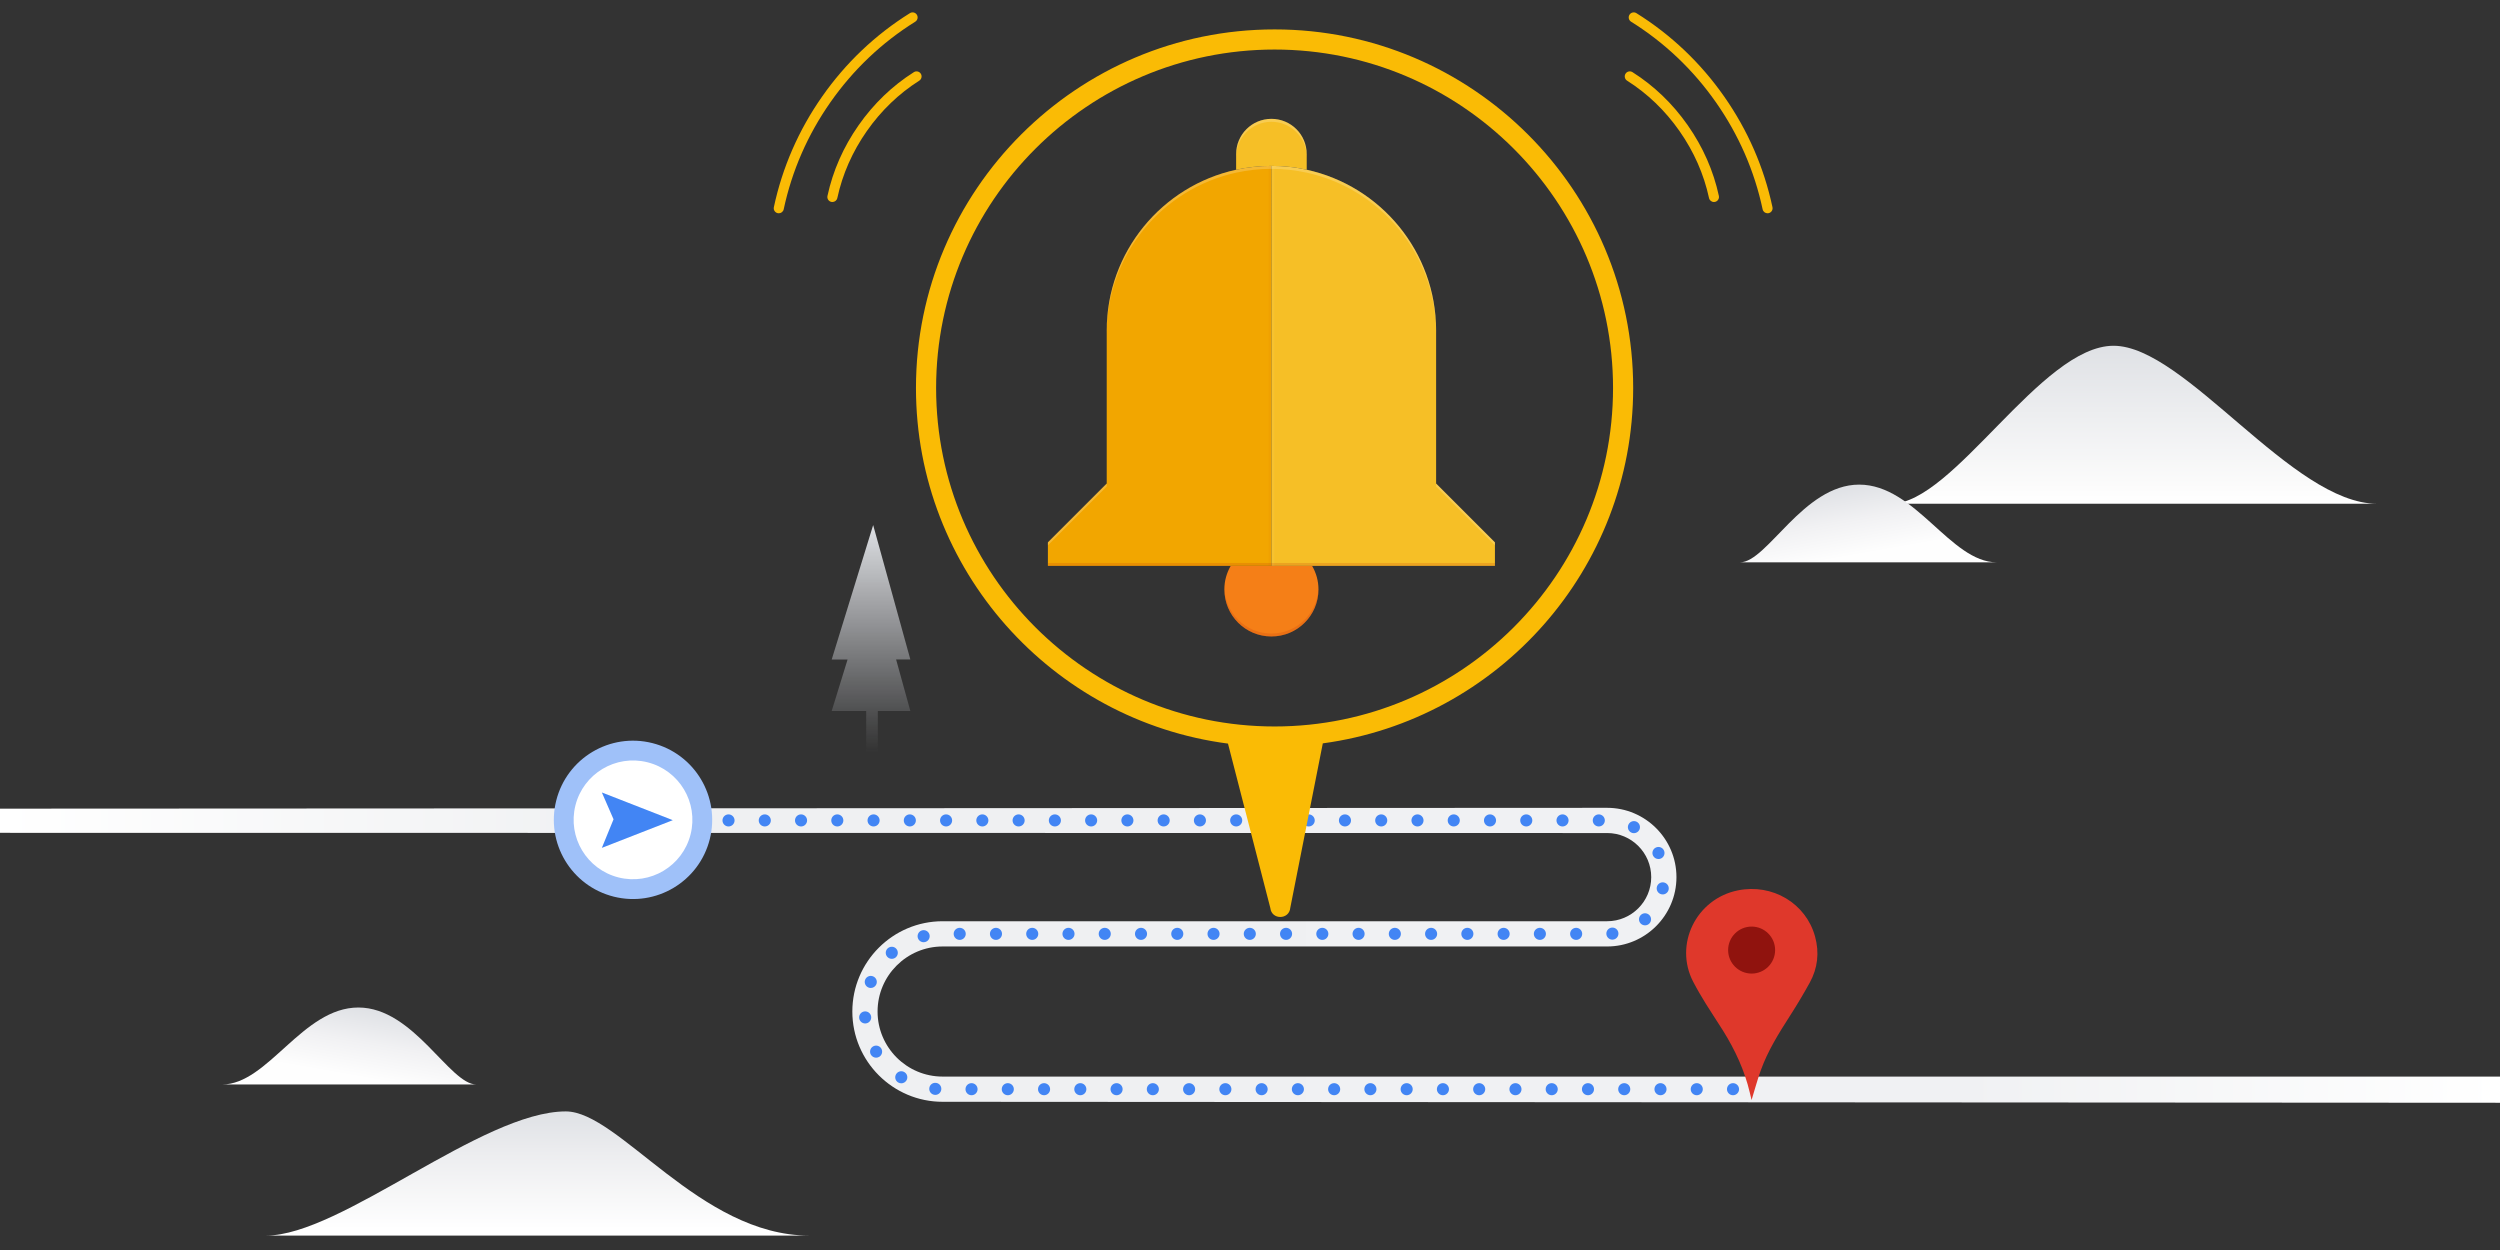 <?xml version="1.0" encoding="utf-8"?>
<!-- Generator: Adobe Illustrator 23.0.1, SVG Export Plug-In . SVG Version: 6.00 Build 0)  -->
<svg version="1.1" id="Layer_1" xmlns="http://www.w3.org/2000/svg" xmlns:xlink="http://www.w3.org/1999/xlink" x="0px" y="0px"
	 width="360px" height="180px" viewBox="0 0 360 180" enable-background="new 0 0 360 180" xml:space="preserve">
<rect x="0" y="0" width="360" height="180" fill="#333333" stroke="none"/>
<linearGradient id="SVGID_1_" gradientUnits="userSpaceOnUse" x1="2308.409" y1="72.537" x2="2308.409" y2="49.791" gradientTransform="matrix(-1 0 0 1 2615.721 0)">
	<stop  offset="0" style="stop-color:#FFFFFF"/>
	<stop  offset="0.125" style="stop-color:#FBFBFB"/>
	<stop  offset="1" style="stop-color:#DFE1E5"/>
</linearGradient>
<path fill="url(#SVGID_1_)" d="M342.293,72.537c-12.217,0-27.626-22.747-37.941-22.747c-10.461,0-23.025,22.747-32.021,22.747"/>
<linearGradient id="SVGID_2_" gradientUnits="userSpaceOnUse" x1="2346.113" y1="84.135" x2="2348.648" y2="69.764" gradientTransform="matrix(-1 0 0 1 2615.721 0)">
	<stop  offset="0.308" style="stop-color:#FEFEFE"/>
	<stop  offset="0.659" style="stop-color:#F1F1F3"/>
	<stop  offset="1" style="stop-color:#DFE1E5"/>
</linearGradient>
<path fill="url(#SVGID_2_)" d="M287.531,80.974c-6.671,0-11.69-11.189-19.813-11.189c-8.039,0-13.252,11.189-17.148,11.189"/>
<linearGradient id="SVGID_3_" gradientUnits="userSpaceOnUse" x1="49.738" y1="159.295" x2="52.248" y2="145.06">
	<stop  offset="0.308" style="stop-color:#FEFEFE"/>
	<stop  offset="0.659" style="stop-color:#F1F1F3"/>
	<stop  offset="1" style="stop-color:#DFE1E5"/>
</linearGradient>
<path fill="url(#SVGID_3_)" d="M31.985,156.164c6.607,0,11.579-11.083,19.625-11.083c7.963,0,13.126,11.083,16.986,11.083"/>
<linearGradient id="SVGID_4_" gradientUnits="userSpaceOnUse" x1="77.421" y1="177.923" x2="77.421" y2="160.043">
	<stop  offset="0.052" style="stop-color:#FFFFFF"/>
	<stop  offset="0.663" style="stop-color:#ECEDEF"/>
	<stop  offset="1" style="stop-color:#DFE1E5"/>
</linearGradient>
<path fill="url(#SVGID_4_)" d="M38.322,177.923c10.783,0,31.09-17.88,43.154-17.88c7.649,0,19.315,17.88,35.043,17.88"/>
<g>
	<linearGradient id="SVGID_5_" gradientUnits="userSpaceOnUse" x1="0" y1="137.562" x2="360" y2="137.562">
		<stop  offset="0" style="stop-color:#FFFFFF"/>
		<stop  offset="0.259" style="stop-color:#EFF0F2"/>
		<stop  offset="0.786" style="stop-color:#F0F1F3"/>
		<stop  offset="1" style="stop-color:#FFFFFF"/>
	</linearGradient>
	<path fill="url(#SVGID_5_)" d="M360,158.799l-224.262-0.14c-7.169,0-13.001-5.832-13.001-13.001c0-7.168,5.832-13,13.001-13h95.688
		c3.501,0,6.35-2.849,6.35-6.35c0-3.501-2.849-6.35-6.35-6.35L0,119.928v-3.481l231.426-0.121c5.504,0,9.983,4.478,9.983,9.983
		c0,5.504-4.478,9.983-9.983,9.983h-95.688c-5.166,0-9.368,4.203-9.368,9.368c0,5.166,4.203,9.368,9.368,9.368L360,155.028V158.799z
		"/>
</g>
<g>
	<path fill="#4285F4" d="M248.684,156.844c0-0.482,0.389-0.87,0.87-0.87l0,0c0.479,0,0.87,0.389,0.87,0.87l0,0
		c0,0.479-0.392,0.87-0.87,0.87l0,0C249.073,157.714,248.684,157.323,248.684,156.844z M243.463,156.844
		c0-0.482,0.389-0.87,0.87-0.87l0,0c0.479,0,0.87,0.389,0.87,0.87l0,0c0,0.479-0.392,0.87-0.87,0.87l0,0
		C243.851,157.714,243.463,157.323,243.463,156.844z M238.241,156.844c0-0.482,0.389-0.87,0.87-0.87l0,0
		c0.479,0,0.87,0.389,0.87,0.87l0,0c0,0.479-0.392,0.87-0.87,0.87l0,0C238.63,157.714,238.241,157.323,238.241,156.844z
		 M233.019,156.844c0-0.482,0.389-0.87,0.87-0.87l0,0c0.479,0,0.87,0.389,0.87,0.87l0,0c0,0.479-0.392,0.87-0.87,0.87l0,0
		C233.408,157.714,233.019,157.323,233.019,156.844z M227.798,156.844c0-0.482,0.389-0.87,0.87-0.87l0,0
		c0.479,0,0.87,0.389,0.87,0.87l0,0c0,0.479-0.392,0.87-0.87,0.87l0,0C228.186,157.714,227.798,157.323,227.798,156.844z
		 M222.576,156.844c0-0.482,0.389-0.87,0.87-0.87l0,0c0.479,0,0.87,0.389,0.87,0.87l0,0c0,0.479-0.392,0.87-0.87,0.87l0,0
		C222.965,157.714,222.576,157.323,222.576,156.844z M217.355,156.844c0-0.482,0.389-0.87,0.87-0.87l0,0
		c0.479,0,0.87,0.389,0.87,0.87l0,0c0,0.479-0.392,0.87-0.87,0.87l0,0C217.743,157.714,217.355,157.323,217.355,156.844z
		 M212.133,156.844c0-0.482,0.389-0.87,0.87-0.87l0,0c0.479,0,0.87,0.389,0.87,0.87l0,0c0,0.479-0.392,0.87-0.87,0.87l0,0
		C212.522,157.714,212.133,157.323,212.133,156.844z M206.911,156.844c0-0.482,0.389-0.87,0.87-0.87l0,0
		c0.479,0,0.87,0.389,0.87,0.87l0,0c0,0.479-0.392,0.87-0.87,0.87l0,0C207.3,157.714,206.911,157.323,206.911,156.844z
		 M201.69,156.844c0-0.482,0.389-0.87,0.87-0.87l0,0c0.479,0,0.87,0.389,0.87,0.87l0,0c0,0.479-0.392,0.87-0.87,0.87l0,0
		C202.078,157.714,201.69,157.323,201.69,156.844z M196.468,156.844c0-0.482,0.389-0.87,0.87-0.87l0,0c0.479,0,0.87,0.389,0.87,0.87
		l0,0c0,0.479-0.392,0.87-0.87,0.87l0,0C196.857,157.714,196.468,157.323,196.468,156.844z M191.247,156.844
		c0-0.482,0.389-0.87,0.87-0.87l0,0c0.479,0,0.87,0.389,0.87,0.87l0,0c0,0.479-0.392,0.87-0.87,0.87l0,0
		C191.635,157.714,191.247,157.323,191.247,156.844z M186.025,156.844c0-0.482,0.389-0.87,0.87-0.87l0,0
		c0.479,0,0.87,0.389,0.87,0.87l0,0c0,0.479-0.392,0.87-0.87,0.87l0,0C186.414,157.714,186.025,157.323,186.025,156.844z
		 M180.803,156.844c0-0.482,0.389-0.87,0.87-0.87l0,0c0.479,0,0.87,0.389,0.87,0.87l0,0c0,0.479-0.392,0.87-0.87,0.87l0,0
		C181.192,157.714,180.803,157.323,180.803,156.844z M175.582,156.844c0-0.482,0.389-0.87,0.87-0.87l0,0
		c0.479,0,0.87,0.389,0.87,0.87l0,0c0,0.479-0.392,0.87-0.87,0.87l0,0C175.971,157.714,175.582,157.323,175.582,156.844z
		 M170.36,156.844c0-0.482,0.389-0.87,0.87-0.87l0,0c0.481,0,0.87,0.389,0.87,0.87l0,0c0,0.479-0.389,0.87-0.87,0.87l0,0
		C170.749,157.714,170.36,157.323,170.36,156.844z M165.139,156.844c0-0.482,0.389-0.87,0.87-0.87l0,0c0.479,0,0.87,0.389,0.87,0.87
		l0,0c0,0.479-0.392,0.87-0.87,0.87l0,0C165.527,157.714,165.139,157.323,165.139,156.844z M159.917,156.844
		c0-0.482,0.389-0.87,0.87-0.87l0,0c0.479,0,0.87,0.389,0.87,0.87l0,0c0,0.479-0.392,0.87-0.87,0.87l0,0
		C160.306,157.714,159.917,157.323,159.917,156.844z M154.696,156.844c0-0.482,0.389-0.87,0.87-0.87l0,0
		c0.481,0,0.87,0.389,0.87,0.87l0,0c0,0.479-0.389,0.87-0.87,0.87l0,0C155.084,157.714,154.696,157.323,154.696,156.844z
		 M149.474,156.844c0-0.482,0.389-0.87,0.87-0.87l0,0c0.479,0,0.87,0.389,0.87,0.87l0,0c0,0.479-0.392,0.87-0.87,0.87l0,0
		C149.863,157.714,149.474,157.323,149.474,156.844z M144.252,156.844c0-0.482,0.389-0.87,0.87-0.87l0,0
		c0.481,0,0.87,0.389,0.87,0.87l0,0c0,0.479-0.389,0.87-0.87,0.87l0,0C144.641,157.714,144.252,157.323,144.252,156.844z
		 M139.031,156.844c0-0.482,0.389-0.87,0.87-0.87l0,0c0.481,0,0.87,0.389,0.87,0.87l0,0c0,0.479-0.389,0.87-0.87,0.87l0,0
		C139.419,157.714,139.031,157.323,139.031,156.844z M134.598,157.659c-0.476-0.043-0.83-0.47-0.783-0.948l0,0
		c0.043-0.479,0.467-0.83,0.946-0.783l0,0l0,0l0,0c0.479,0.044,0.833,0.467,0.786,0.946l0,0c-0.041,0.453-0.421,0.792-0.864,0.792
		l0,0C134.653,157.665,134.627,157.662,134.598,157.659z M129.319,155.864L129.319,155.864c-0.406-0.255-0.528-0.792-0.27-1.198l0,0
		c0.255-0.409,0.792-0.531,1.198-0.273l0,0c0.409,0.255,0.531,0.792,0.273,1.198l0,0c-0.165,0.264-0.447,0.406-0.737,0.406l0,0
		C129.623,155.997,129.464,155.954,129.319,155.864z M125.414,151.887c-0.246-0.412-0.116-0.946,0.296-1.195l0,0
		c0.412-0.25,0.946-0.116,1.195,0.293l0,0c0.247,0.412,0.116,0.949-0.296,1.198l0,0c-0.139,0.084-0.296,0.125-0.45,0.125l0,0
		C125.866,152.307,125.579,152.156,125.414,151.887z M123.717,146.575v-0.003c-0.035-0.478,0.325-0.896,0.804-0.931l0,0
		c0.479-0.035,0.896,0.322,0.934,0.804l0,0c0,0,0,0,0-0.003l0,0c0.035,0.482-0.325,0.899-0.804,0.934l0,0
		c-0.023,0.003-0.046,0.003-0.067,0.003l0,0C124.135,147.379,123.752,147.03,123.717,146.575z M125.06,142.203
		c-0.444-0.183-0.656-0.69-0.473-1.134v-0.003c0.186-0.444,0.693-0.656,1.137-0.47l0,0c0.444,0.183,0.656,0.69,0.473,1.134l0,0l0,0
		l0,0c-0.139,0.336-0.461,0.539-0.804,0.539l0,0C125.283,142.27,125.17,142.25,125.06,142.203z M127.761,137.774
		c-0.316-0.365-0.278-0.914,0.087-1.23l0,0c0.363-0.313,0.914-0.276,1.227,0.09l0,0c0.313,0.363,0.276,0.911-0.087,1.227l0,0
		c-0.165,0.142-0.368,0.212-0.572,0.212l0,0C128.173,138.073,127.932,137.971,127.761,137.774z M132.158,135.024
		c-0.116-0.467,0.168-0.94,0.632-1.056l0,0c0.467-0.119,0.94,0.165,1.059,0.629l0,0c0.116,0.467-0.168,0.94-0.632,1.056l0,0
		c-0.073,0.02-0.142,0.029-0.215,0.029l0,0C132.614,135.679,132.26,135.418,132.158,135.024z M226.095,134.475
		c0-0.481,0.389-0.87,0.87-0.87l0,0c0.479,0,0.87,0.389,0.87,0.87l0,0c0,0.479-0.392,0.87-0.87,0.87l0,0
		C226.484,135.346,226.095,134.954,226.095,134.475z M220.873,134.475c0-0.481,0.389-0.87,0.87-0.87l0,0
		c0.479,0,0.87,0.389,0.87,0.87l0,0c0,0.479-0.391,0.87-0.87,0.87l0,0C221.262,135.346,220.873,134.954,220.873,134.475z
		 M215.652,134.475c0-0.481,0.389-0.87,0.87-0.87l0,0c0.479,0,0.87,0.389,0.87,0.87l0,0c0,0.479-0.392,0.87-0.87,0.87l0,0
		C216.041,135.346,215.652,134.954,215.652,134.475z M210.43,134.475c0-0.481,0.389-0.87,0.87-0.87l0,0
		c0.479,0,0.87,0.389,0.87,0.87l0,0c0,0.479-0.391,0.87-0.87,0.87l0,0C210.819,135.346,210.43,134.954,210.43,134.475z
		 M205.209,134.475c0-0.481,0.389-0.87,0.87-0.87l0,0c0.479,0,0.87,0.389,0.87,0.87l0,0c0,0.479-0.392,0.87-0.87,0.87l0,0
		C205.597,135.346,205.209,134.954,205.209,134.475z M199.987,134.475c0-0.481,0.389-0.87,0.87-0.87l0,0
		c0.479,0,0.87,0.389,0.87,0.87l0,0c0,0.479-0.391,0.87-0.87,0.87l0,0C200.376,135.346,199.987,134.954,199.987,134.475z
		 M194.765,134.475c0-0.481,0.389-0.87,0.87-0.87l0,0c0.479,0,0.87,0.389,0.87,0.87l0,0c0,0.479-0.392,0.87-0.87,0.87l0,0
		C195.154,135.346,194.765,134.954,194.765,134.475z M189.544,134.475c0-0.481,0.389-0.87,0.87-0.87l0,0
		c0.479,0,0.87,0.389,0.87,0.87l0,0c0,0.479-0.391,0.87-0.87,0.87l0,0C189.933,135.346,189.544,134.954,189.544,134.475z
		 M184.322,134.475c0-0.481,0.389-0.87,0.87-0.87l0,0c0.479,0,0.87,0.389,0.87,0.87l0,0c0,0.479-0.392,0.87-0.87,0.87l0,0
		C184.711,135.346,184.322,134.954,184.322,134.475z M179.101,134.475c0-0.481,0.389-0.87,0.87-0.87l0,0
		c0.479,0,0.87,0.389,0.87,0.87l0,0c0,0.479-0.391,0.87-0.87,0.87l0,0C179.489,135.346,179.101,134.954,179.101,134.475z
		 M173.879,134.475c0-0.481,0.389-0.87,0.87-0.87l0,0c0.479,0,0.87,0.389,0.87,0.87l0,0c0,0.479-0.392,0.87-0.87,0.87l0,0
		C174.268,135.346,173.879,134.954,173.879,134.475z M168.658,134.475c0-0.481,0.389-0.87,0.87-0.87l0,0
		c0.479,0,0.87,0.389,0.87,0.87l0,0c0,0.479-0.392,0.87-0.87,0.87l0,0C169.046,135.346,168.658,134.954,168.658,134.475z
		 M163.436,134.475c0-0.481,0.389-0.87,0.87-0.87l0,0c0.479,0,0.87,0.389,0.87,0.87l0,0c0,0.479-0.392,0.87-0.87,0.87l0,0
		C163.825,135.346,163.436,134.954,163.436,134.475z M158.214,134.475c0-0.481,0.389-0.87,0.87-0.87l0,0
		c0.479,0,0.87,0.389,0.87,0.87l0,0c0,0.479-0.392,0.87-0.87,0.87l0,0C158.603,135.346,158.214,134.954,158.214,134.475z
		 M152.993,134.475c0-0.481,0.389-0.87,0.87-0.87l0,0c0.479,0,0.87,0.389,0.87,0.87l0,0c0,0.479-0.392,0.87-0.87,0.87l0,0
		C153.381,135.346,152.993,134.954,152.993,134.475z M147.771,134.475c0-0.481,0.389-0.87,0.87-0.87l0,0
		c0.479,0,0.87,0.389,0.87,0.87l0,0c0,0.479-0.392,0.87-0.87,0.87l0,0C148.16,135.346,147.771,134.954,147.771,134.475z
		 M142.55,134.475c0-0.481,0.389-0.87,0.87-0.87l0,0c0.479,0,0.87,0.389,0.87,0.87l0,0c0,0.479-0.392,0.87-0.87,0.87l0,0
		C142.938,135.346,142.55,134.954,142.55,134.475z M137.328,134.475c0-0.481,0.389-0.87,0.87-0.87l0,0c0.479,0,0.87,0.389,0.87,0.87
		l0,0c0,0.479-0.392,0.87-0.87,0.87l0,0C137.717,135.346,137.328,134.954,137.328,134.475z M231.317,134.519
		c-0.043-0.479,0.31-0.902,0.789-0.946h-0.003c0.479-0.044,0.905,0.307,0.949,0.786l0,0c0.044,0.478-0.308,0.902-0.786,0.946l0,0
		c-0.029,0.003-0.055,0.006-0.081,0.006l0,0C231.737,135.311,231.36,134.971,231.317,134.519z M236.236,132.964
		c-0.319-0.357-0.29-0.908,0.067-1.23l0,0c0.357-0.322,0.908-0.293,1.23,0.067l0,0c0.319,0.357,0.29,0.908-0.067,1.227l0,0
		c-0.165,0.151-0.374,0.223-0.58,0.223l0,0C236.645,133.251,236.411,133.155,236.236,132.964z M239.259,128.781
		c-0.47-0.096-0.775-0.554-0.679-1.027l0,0c0.093-0.47,0.551-0.775,1.024-0.682l0,0c0.47,0.096,0.775,0.554,0.682,1.027l0,0
		c-0.084,0.412-0.446,0.699-0.853,0.699l0,0C239.375,128.798,239.317,128.793,239.259,128.781z M238.032,123.203
		c-0.206-0.435-0.02-0.954,0.415-1.158l0,0c0.435-0.206,0.954-0.02,1.158,0.415l0,0c0.206,0.435,0.02,0.954-0.415,1.16l0,0
		c-0.119,0.055-0.247,0.081-0.371,0.081l0,0C238.493,123.702,238.18,123.519,238.032,123.203z M234.873,119.875
		c-0.424-0.229-0.583-0.754-0.354-1.178l0,0c0.226-0.424,0.754-0.583,1.178-0.357l0,0c0.424,0.229,0.583,0.757,0.354,1.18l0,0
		c-0.157,0.29-0.456,0.458-0.766,0.458l0,0C235.146,119.98,235.004,119.945,234.873,119.875z M229.356,118.141
		c0-0.479,0.389-0.87,0.87-0.87l0,0c0.479,0,0.87,0.392,0.87,0.87l0,0c0,0.482-0.392,0.87-0.87,0.87l0,0
		C229.744,119.011,229.356,118.622,229.356,118.141z M224.134,118.141c0-0.479,0.389-0.87,0.87-0.87l0,0
		c0.479,0,0.87,0.392,0.87,0.87l0,0c0,0.482-0.392,0.87-0.87,0.87l0,0C224.523,119.011,224.134,118.622,224.134,118.141z
		 M218.912,118.141c0-0.479,0.389-0.87,0.87-0.87l0,0c0.479,0,0.87,0.392,0.87,0.87l0,0c0,0.482-0.392,0.87-0.87,0.87l0,0
		C219.301,119.011,218.912,118.622,218.912,118.141z M213.691,118.141c0-0.479,0.389-0.87,0.87-0.87l0,0
		c0.479,0,0.87,0.392,0.87,0.87l0,0c0,0.482-0.391,0.87-0.87,0.87l0,0C214.079,119.011,213.691,118.622,213.691,118.141z
		 M208.469,118.141c0-0.479,0.389-0.87,0.87-0.87l0,0c0.479,0,0.87,0.392,0.87,0.87l0,0c0,0.482-0.392,0.87-0.87,0.87l0,0
		C208.858,119.011,208.469,118.622,208.469,118.141z M203.248,118.141c0-0.479,0.389-0.87,0.87-0.87l0,0
		c0.479,0,0.87,0.392,0.87,0.87l0,0c0,0.482-0.391,0.87-0.87,0.87l0,0C203.636,119.011,203.248,118.622,203.248,118.141z
		 M198.026,118.141c0-0.479,0.389-0.87,0.87-0.87l0,0c0.479,0,0.87,0.392,0.87,0.87l0,0c0,0.482-0.392,0.87-0.87,0.87l0,0
		C198.415,119.011,198.026,118.622,198.026,118.141z M192.804,118.141c0-0.479,0.389-0.87,0.87-0.87l0,0
		c0.479,0,0.87,0.392,0.87,0.87l0,0c0,0.482-0.391,0.87-0.87,0.87l0,0C193.193,119.011,192.804,118.622,192.804,118.141z
		 M187.583,118.141c0-0.479,0.389-0.87,0.87-0.87l0,0c0.479,0,0.87,0.392,0.87,0.87l0,0c0,0.482-0.392,0.87-0.87,0.87l0,0
		C187.971,119.011,187.583,118.622,187.583,118.141z M182.361,118.141c0-0.479,0.389-0.87,0.87-0.87l0,0
		c0.479,0,0.87,0.392,0.87,0.87l0,0c0,0.482-0.391,0.87-0.87,0.87l0,0C182.75,119.011,182.361,118.622,182.361,118.141z
		 M177.14,118.141c0-0.479,0.389-0.87,0.87-0.87l0,0c0.482,0,0.87,0.392,0.87,0.87l0,0c0,0.482-0.389,0.87-0.87,0.87l0,0
		C177.528,119.011,177.14,118.622,177.14,118.141z M171.918,118.141c0-0.479,0.389-0.87,0.87-0.87l0,0c0.479,0,0.87,0.392,0.87,0.87
		l0,0c0,0.482-0.391,0.87-0.87,0.87l0,0C172.307,119.011,171.918,118.622,171.918,118.141z M166.696,118.141
		c0-0.479,0.389-0.87,0.87-0.87l0,0c0.479,0,0.87,0.392,0.87,0.87l0,0c0,0.482-0.392,0.87-0.87,0.87l0,0
		C167.085,119.011,166.696,118.622,166.696,118.141z M161.475,118.141c0-0.479,0.389-0.87,0.87-0.87l0,0
		c0.482,0,0.87,0.392,0.87,0.87l0,0c0,0.482-0.389,0.87-0.87,0.87l0,0C161.864,119.011,161.475,118.622,161.475,118.141z
		 M156.253,118.141c0-0.479,0.389-0.87,0.87-0.87l0,0c0.479,0,0.87,0.392,0.87,0.87l0,0c0,0.482-0.392,0.87-0.87,0.87l0,0
		C156.642,119.011,156.253,118.622,156.253,118.141z M151.032,118.141c0-0.479,0.389-0.87,0.87-0.87l0,0
		c0.479,0,0.87,0.392,0.87,0.87l0,0c0,0.482-0.391,0.87-0.87,0.87l0,0C151.42,119.011,151.032,118.622,151.032,118.141z
		 M145.81,118.141c0-0.479,0.389-0.87,0.87-0.87l0,0c0.479,0,0.87,0.392,0.87,0.87l0,0c0,0.482-0.392,0.87-0.87,0.87l0,0
		C146.199,119.011,145.81,118.622,145.81,118.141z M140.588,118.141c0-0.479,0.389-0.87,0.87-0.87l0,0c0.479,0,0.87,0.392,0.87,0.87
		l0,0c0,0.482-0.392,0.87-0.87,0.87l0,0C140.977,119.011,140.588,118.622,140.588,118.141z M135.367,118.141
		c0-0.479,0.389-0.87,0.87-0.87l0,0c0.482,0,0.87,0.392,0.87,0.87l0,0c0,0.482-0.389,0.87-0.87,0.87l0,0
		C135.756,119.011,135.367,118.622,135.367,118.141z M130.145,118.141c0-0.479,0.389-0.87,0.87-0.87l0,0
		c0.479,0,0.87,0.392,0.87,0.87l0,0c0,0.482-0.392,0.87-0.87,0.87l0,0C130.534,119.011,130.145,118.622,130.145,118.141z
		 M124.924,118.141c0-0.479,0.389-0.87,0.87-0.87l0,0c0.479,0,0.87,0.392,0.87,0.87l0,0c0,0.482-0.392,0.87-0.87,0.87l0,0
		C125.312,119.011,124.924,118.622,124.924,118.141z M119.702,118.141c0-0.479,0.389-0.87,0.87-0.87l0,0
		c0.482,0,0.87,0.392,0.87,0.87l0,0c0,0.482-0.389,0.87-0.87,0.87l0,0C120.091,119.011,119.702,118.622,119.702,118.141z
		 M114.48,118.141c0-0.479,0.389-0.87,0.87-0.87l0,0c0.479,0,0.87,0.392,0.87,0.87l0,0c0,0.482-0.392,0.87-0.87,0.87l0,0
		C114.869,119.011,114.48,118.622,114.48,118.141z M109.259,118.141c0-0.479,0.389-0.87,0.87-0.87l0,0c0.479,0,0.87,0.392,0.87,0.87
		l0,0c0,0.482-0.392,0.87-0.87,0.87l0,0C109.648,119.011,109.259,118.622,109.259,118.141z M104.037,118.141
		c0-0.479,0.389-0.87,0.87-0.87l0,0c0.479,0,0.87,0.392,0.87,0.87l0,0c0,0.482-0.392,0.87-0.87,0.87l0,0
		C104.426,119.011,104.037,118.622,104.037,118.141z M98.816,118.141c0-0.479,0.389-0.87,0.87-0.87l0,0
		c0.479,0,0.87,0.392,0.87,0.87l0,0c0,0.482-0.392,0.87-0.87,0.87l0,0C99.205,119.011,98.816,118.622,98.816,118.141z"/>
</g>
<ellipse transform="matrix(0.244 -0.97 0.97 0.244 -45.645 177.646)" fill="#9FC1F9" cx="91.138" cy="118.104" rx="11.397" ry="11.398"/>
<ellipse transform="matrix(0.244 -0.97 0.97 0.244 -45.645 177.646)" fill="#FFFFFF" cx="91.138" cy="118.104" rx="8.548" ry="8.548"/>
<polygon fill="#4285F4" points="96.883,118.104 86.667,114.115 88.35,117.978 86.667,122.093 "/>
<path id="XMLID_12_" fill="#DF382B" d="M261.368,134.859c-1.314-4.784-6.133-7.653-11.115-6.645
	c-6.005,1.216-9.227,7.791-6.433,13.161c0.565,1.086,1.191,2.144,1.833,3.187c0.8,1.3,1.662,2.561,2.468,3.857
	c1.731,2.781,3.102,5.721,3.852,8.927c0.082,0.351,0.167,0.701,0.253,1.06c0.444-1.446,0.822-2.869,1.317-4.25
	c1.018-2.842,2.613-5.382,4.233-7.909c0.991-1.546,1.935-3.127,2.823-4.736C261.756,139.413,262.003,137.169,261.368,134.859z"/>
<circle id="XMLID_11_" fill="#90130E" cx="252.234" cy="136.811" r="3.384"/>
<linearGradient id="SVGID_6_" gradientUnits="userSpaceOnUse" x1="125.428" y1="108.313" x2="125.428" y2="75.61">
	<stop  offset="0" style="stop-color:#CDD0D5;stop-opacity:0"/>
	<stop  offset="0.04" style="stop-color:#CED1D6;stop-opacity:0.04"/>
	<stop  offset="0.529" style="stop-color:#DBDDE1;stop-opacity:0.529"/>
	<stop  offset="1" style="stop-color:#DFE1E5"/>
</linearGradient>
<polygon fill="url(#SVGID_6_)" points="125.736,75.61 119.765,94.968 122.052,94.968 119.765,102.381 124.732,102.381 
	124.732,108.313 126.405,108.313 126.405,102.381 131.091,102.381 129.04,94.967 131.091,94.967 "/>
<g>
	<g>
		<path fill="#FABB05" d="M246.807,29.09c-0.334,0-0.635-0.232-0.708-0.572c-0.74-3.429-2.171-6.674-4.252-9.648
			c-2.066-2.951-4.605-5.391-7.546-7.255c-0.338-0.214-0.439-0.662-0.225-1.001c0.215-0.339,0.663-0.439,1.001-0.225
			c3.104,1.966,5.782,4.539,7.958,7.648c2.193,3.132,3.701,6.555,4.482,10.174c0.085,0.392-0.164,0.777-0.556,0.862
			C246.909,29.084,246.857,29.09,246.807,29.09z"/>
	</g>
	<g>
		<path fill="#FABB05" d="M254.527,30.713c-0.335,0-0.636-0.233-0.709-0.574c-1.182-5.541-3.443-10.723-6.72-15.403
			c-3.288-4.696-7.401-8.603-12.223-11.613c-0.34-0.212-0.443-0.659-0.231-0.999c0.212-0.34,0.66-0.443,0.999-0.231
			c4.989,3.114,9.243,7.155,12.643,12.011c3.389,4.84,5.728,10.201,6.951,15.933c0.084,0.392-0.166,0.777-0.558,0.86
			C254.628,30.708,254.577,30.713,254.527,30.713z"/>
	</g>
</g>
<g>
	<g>
		<path fill="#FABB05" d="M119.865,29.09c-0.051,0-0.102-0.005-0.154-0.016c-0.392-0.084-0.64-0.47-0.556-0.862
			c0.781-3.618,2.289-7.041,4.482-10.174c2.177-3.109,4.854-5.682,7.958-7.648c0.338-0.215,0.786-0.114,1.001,0.225
			c0.214,0.338,0.114,0.786-0.225,1.001c-2.941,1.863-5.48,4.304-7.546,7.255c-2.082,2.973-3.513,6.219-4.252,9.648
			C120.5,28.857,120.199,29.09,119.865,29.09z"/>
	</g>
	<g>
		<path fill="#FABB05" d="M112.145,30.713c-0.05,0-0.101-0.005-0.152-0.016c-0.392-0.084-0.642-0.469-0.558-0.86
			c1.223-5.732,3.562-11.092,6.951-15.933c3.401-4.856,7.654-8.898,12.643-12.011c0.34-0.213,0.787-0.109,0.999,0.231
			c0.212,0.34,0.109,0.787-0.231,0.999c-4.822,3.01-8.935,6.917-12.223,11.613c-3.277,4.68-5.538,9.862-6.72,15.403
			C112.781,30.48,112.48,30.713,112.145,30.713z"/>
	</g>
</g>
<path fill="#FABB05" d="M235.178,55.874c0-28.474-23.165-51.639-51.639-51.639c-28.474,0-51.64,23.165-51.64,51.639
	c0,26.201,19.614,47.905,44.93,51.204l6.1,23.683c0.192,1.732,2.72,1.703,2.872-0.034l4.683-23.683
	C215.685,103.642,235.177,81.993,235.178,55.874z M183.538,104.612c-26.874,0-48.738-21.864-48.738-48.739
	s21.864-48.739,48.739-48.739s48.739,21.864,48.739,48.739C232.277,82.748,210.412,104.612,183.538,104.612z"/>
<path fill="#F57F17" d="M176.308,84.876c0,3.744,3.032,6.776,6.776,6.776c3.744,0,6.776-3.032,6.776-6.776
	c0-1.237-0.335-2.389-0.915-3.388h-11.723C176.643,82.487,176.308,83.639,176.308,84.876z"/>
<path fill="#F2A600" d="M178.002,24.441c-10.656,2.329-18.635,11.812-18.635,23.166v22.023l-8.47,8.47v3.388h32.187V23.89
	C181.339,23.89,179.641,24.085,178.002,24.441z"/>
<path fill="#F6BF26" d="M206.801,69.629V47.607c0-11.354-7.979-20.837-18.635-23.166c-1.639-0.356-3.337-0.551-5.082-0.551v57.598
	h32.187V78.1L206.801,69.629z"/>
<path fill="#F6BF26" d="M188.167,24.441v-2.245c0-2.812-2.27-5.082-5.082-5.082s-5.082,2.27-5.082,5.082v2.245
	c1.639-0.356,3.337-0.551,5.082-0.551S186.528,24.085,188.167,24.441z"/>
<path fill="#BF360C" fill-opacity="0.2" d="M183.084,91.228c-3.685,0-6.675-2.943-6.768-6.607c-0.004,0.085-0.008,0.169-0.008,0.254
	c0,3.744,3.032,6.776,6.776,6.776c3.744,0,6.776-3.032,6.776-6.776c0-0.085-0.004-0.169-0.008-0.254
	C189.759,88.285,186.769,91.228,183.084,91.228L183.084,91.228z"/>
<path fill="#FFFFFF" fill-opacity="0.2" d="M159.368,69.629l-8.47,8.47v0.424l8.47-8.47V69.629z M206.801,69.629v0.424l8.47,8.47
	V78.1L206.801,69.629z"/>
<path fill="#BF360C" fill-opacity="0.2" d="M188.946,81.064h-38.048v0.424h64.374v-0.424h-8.47H188.946z"/>
<path opacity="0.2" fill="#FFFFFF" enable-background="new    " d="M183.084,17.537c2.812,0,5.082,2.27,5.082,5.082v-0.424
	c0-2.812-2.27-5.082-5.082-5.082s-5.082,2.27-5.082,5.082v0.424C178.002,19.807,180.272,17.537,183.084,17.537z"/>
<path opacity="0.2" fill="#BF360C" fill-opacity="0.2" enable-background="new    " d="M182.661,23.903v57.585h0.424V23.89
	C182.94,23.89,182.801,23.898,182.661,23.903z"/>
<path fill="#FFFFFF" fill-opacity="0.05" d="M183.508,23.903v57.585h-0.424V23.89C183.228,23.89,183.368,23.898,183.508,23.903z"/>
<path fill="#FFFFFF" fill-opacity="0.2" d="M178.002,24.864c1.639-0.356,3.337-0.551,5.082-0.551s3.443,0.195,5.082,0.551
	c10.656,2.329,18.635,11.812,18.635,23.166v-0.424c0-11.354-7.979-20.837-18.635-23.166c-1.639-0.356-3.337-0.551-5.082-0.551
	s-3.443,0.195-5.082,0.551c-10.656,2.329-18.635,11.812-18.635,23.166v0.424C159.368,36.676,167.347,27.193,178.002,24.864z"/>
</svg>
